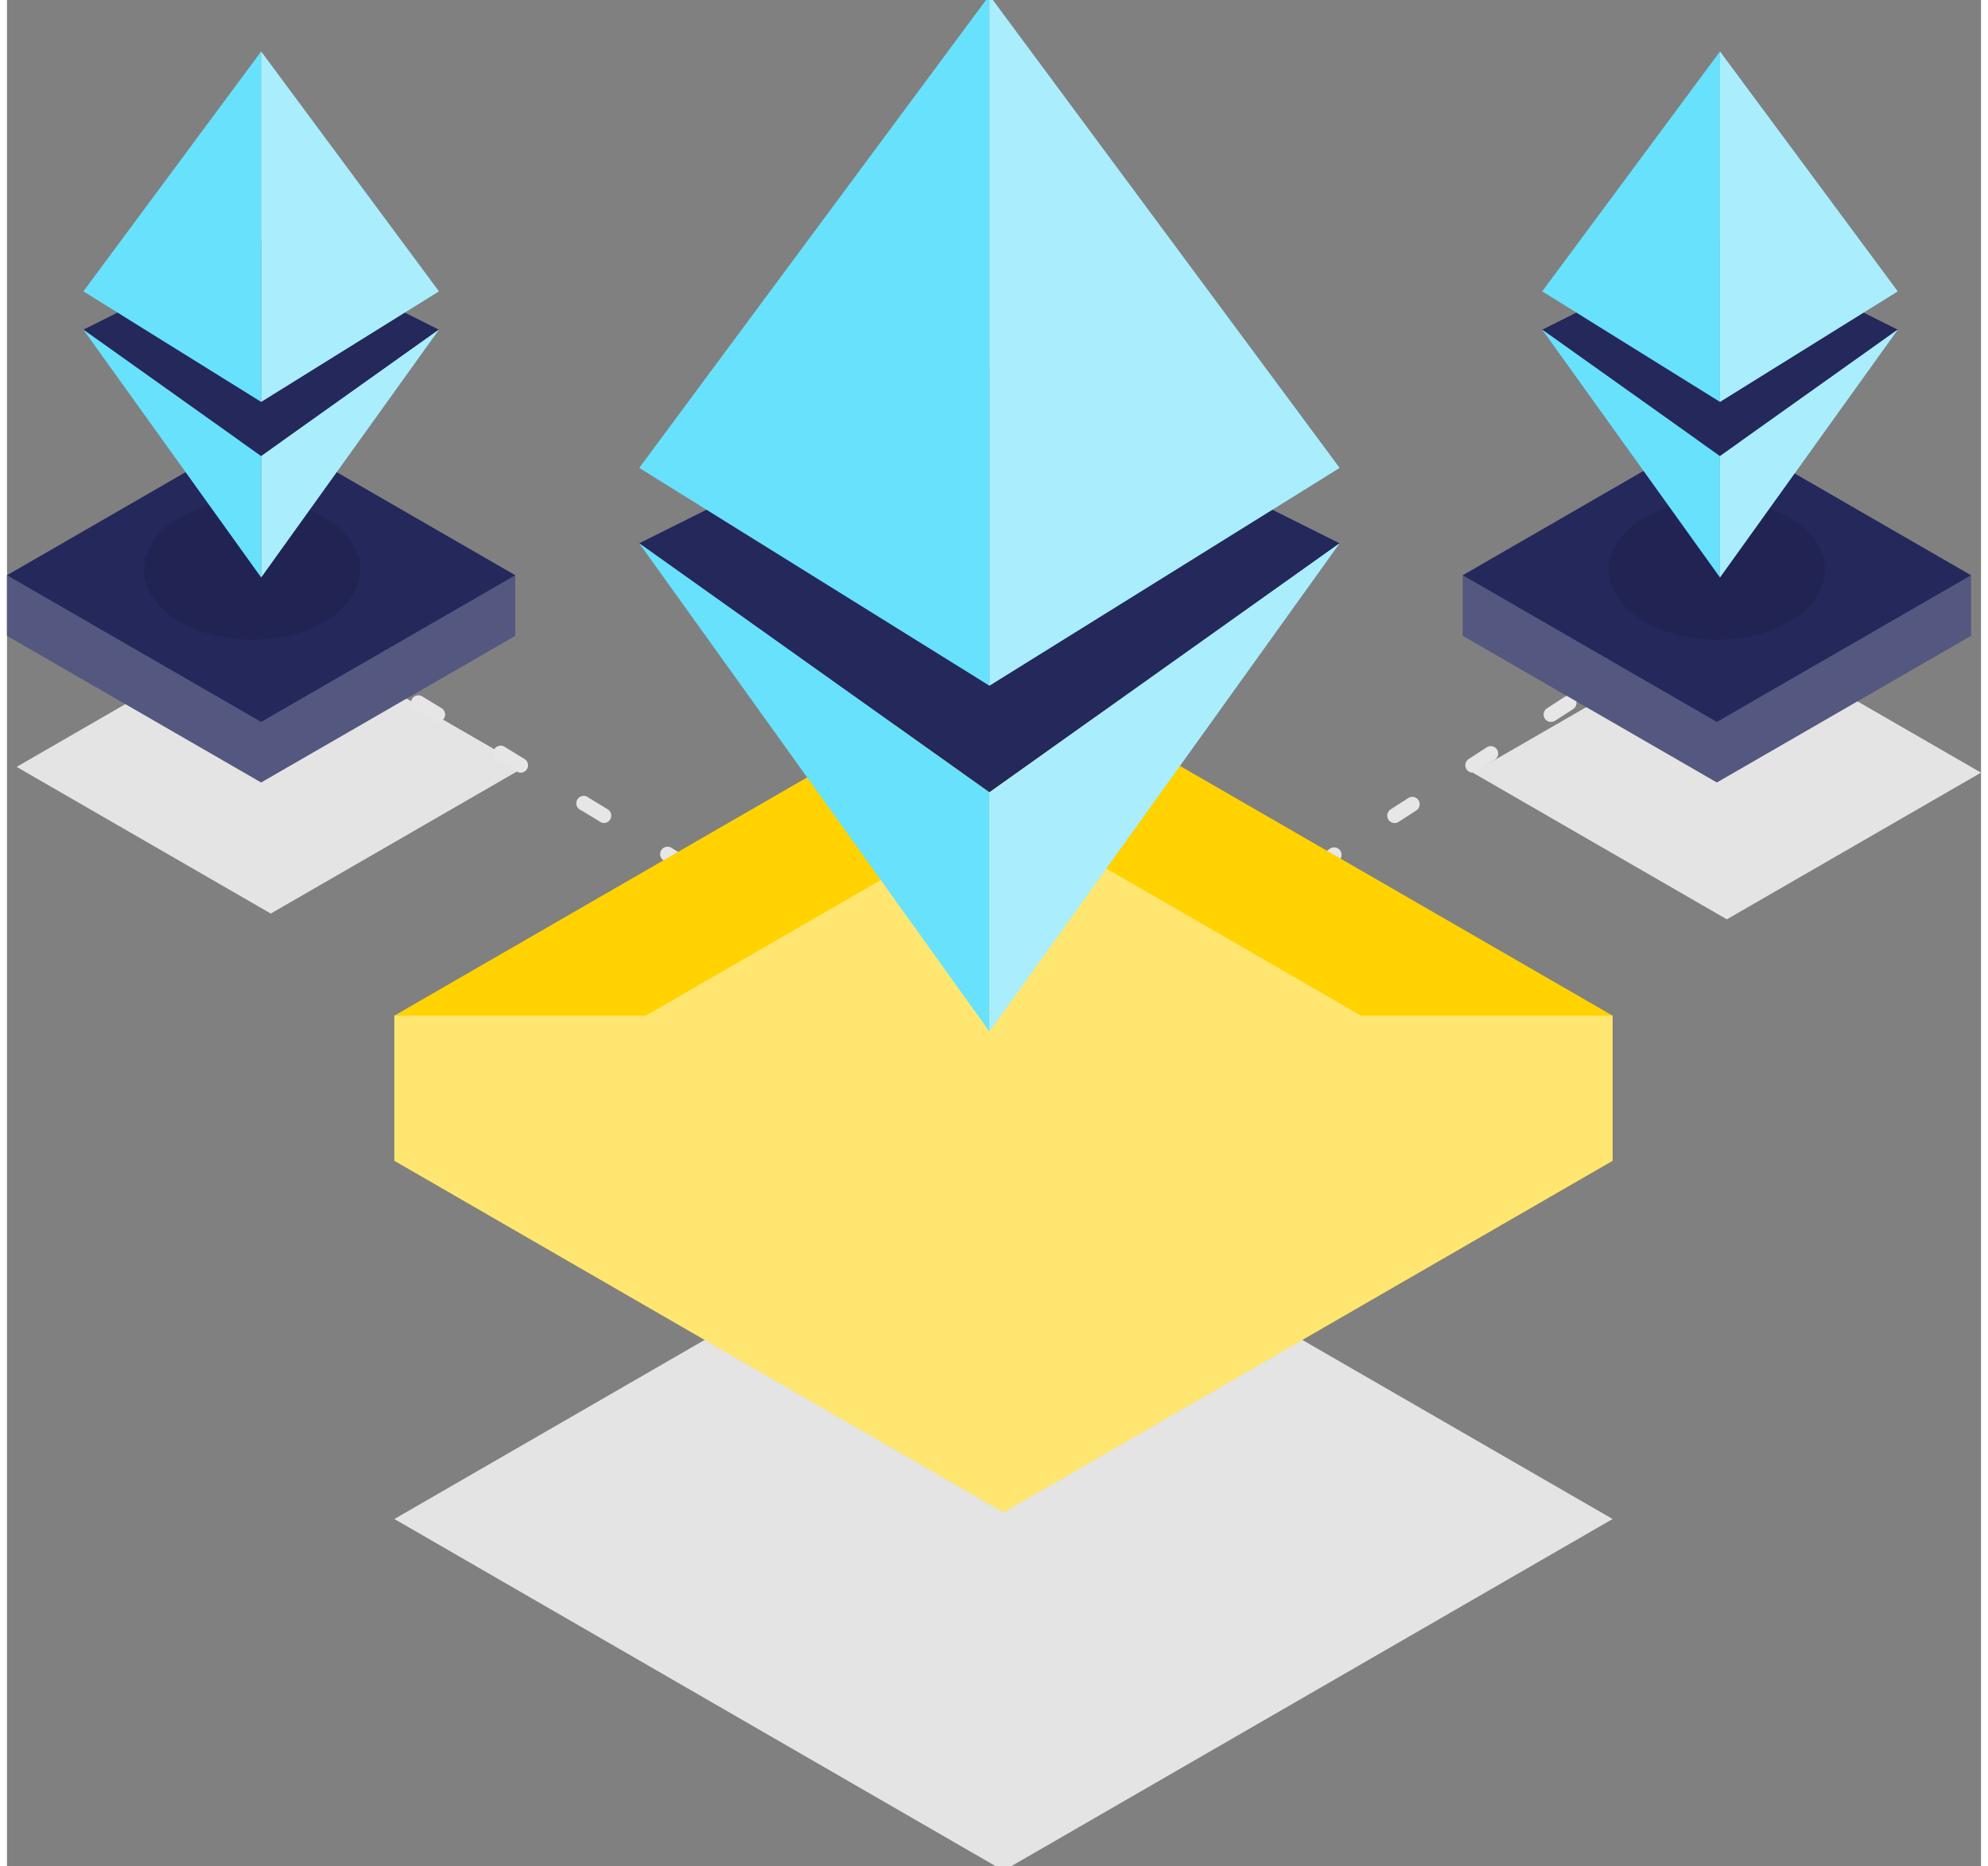 <svg width="220.42" height="206.94" data-name="Layer 1" version="1.1" viewBox="0 0 266.42 251.9" xmlns="http://www.w3.org/2000/svg">
 <rect x="0" y="0" width="266.42" height="251.9" fill="#808080" stroke="none"/>
 <polygon transform="translate(132.42 -20.051)" points="99.7 104.55 65.4 124.35 99.7 144.15 134 124.35" style="fill:#e4e4e4"/>
 <polygon transform="translate(-64.1 -20.83)" points="65.4 124.35 99.7 144.15 134 124.35 99.7 104.55" style="fill:#e4e4e4"/>
 <polygon transform="translate(-65.4 21.249)" points="282.1 183.8 199.89 136.34 117.68 183.8 199.89 231.27" style="fill:#e4e4e4"/>
 <g transform="translate(0 .119)">
  <path d="m125.67 138.36a1 1 0 0 1-0.52-0.14l-2.6-1.58a1 1 0 0 1-0.33-1.38 1 1 0 0 1 1.37-0.33l2.6 1.58a1 1 0 0 1 0.33 1.37 1 1 0 0 1-0.85 0.48zm-11.26-6.84a1 1 0 0 1-0.52-0.15l-2.6-1.58a1 1 0 0 1-0.33-1.37 1 1 0 0 1 1.37-0.34l2.6 1.58a1 1 0 0 1 0.33 1.38 1 1 0 0 1-0.85 0.48zm-11.26-6.85a1.07 1.07 0 0 1-0.52-0.14l-2.6-1.58a1 1 0 0 1-0.33-1.38 1 1 0 0 1 1.37-0.33l2.6 1.58a1 1 0 0 1-0.52 1.85zm-11.26-6.84a1 1 0 0 1-0.52-0.15l-2.6-1.58a1 1 0 1 1 1-1.71l2.6 1.58a1 1 0 0 1-0.52 1.86zm-11.29-6.85a1 1 0 0 1-0.52-0.15l-2.6-1.58a1 1 0 1 1 1-1.7l2.6 1.58a1 1 0 0 1-0.52 1.85zm-11.24-6.8a1 1 0 0 1-0.51-0.14l-2.6-1.58a1 1 0 1 1 1-1.71l2.59 1.58a1 1 0 0 1 0.34 1.37 1 1 0 0 1-0.82 0.48zm-11.26-6.84a1 1 0 0 1-0.5-0.16l-2.59-1.58a1 1 0 0 1-0.34-1.37 1 1 0 0 1 1.38-0.34l2.59 1.58a1 1 0 0 1-0.52 1.86zm-11.26-6.85a1 1 0 0 1-0.52-0.14l-2.59-1.58a1 1 0 1 1 1-1.71l2.6 1.58a1 1 0 0 1-0.52 1.85z" style="fill:#e6e6e6"/>
  <path d="m135.6 144.41a0.92 0.92 0 0 1-0.51-0.15l-1.29-0.78a1 1 0 0 1-0.33-1.37 1 1 0 0 1 1.37-0.34l0.75 0.46 0.73-0.48a1.001 1.001 0 0 1 1.09 1.68l-1.26 0.82a1.1 1.1 0 0 1-0.55 0.16z" style="fill:#e6e6e6"/>
  <path d="m145 138.33a1 1 0 0 1-0.54-1.84l2.43-1.57a1.001 1.001 0 1 1 1.09 1.68l-2.44 1.58a1 1 0 0 1-0.54 0.15zm10.6-6.83a1 1 0 0 1-0.55-1.84l2.44-1.58a1.001 1.001 0 0 1 1.09 1.68l-2.44 1.58a1.09 1.09 0 0 1-0.54 0.16zm10.56-6.84a1 1 0 0 1-0.84-0.46 1 1 0 0 1 0.29-1.38l2.44-1.58a1.001 1.001 0 1 1 1.09 1.68l-2.44 1.58a1 1 0 0 1-0.57 0.16zm10.56-6.84a1 1 0 0 1-0.54-1.84l2.44-1.58a1 1 0 0 1 1.08 1.68l-2.43 1.58a1 1 0 0 1-0.58 0.16zm10.57-6.84a1 1 0 0 1-0.55-1.84l2.44-1.57a1 1 0 0 1 1.09 1.67l-2.44 1.58a1 1 0 0 1-0.57 0.16zm10.53-6.8a1 1 0 0 1-0.54-1.84l2.43-1.58a1.001 1.001 0 1 1 1.09 1.68l-2.44 1.58a1 1 0 0 1-0.54 0.16zm10.57-6.84a1 1 0 0 1-0.84-0.46 1 1 0 0 1 0.29-1.38l2.44-1.58a1.001 1.001 0 0 1 1.09 1.68l-2.44 1.58a1 1 0 0 1-0.54 0.13zm10.56-6.84a1 1 0 0 1-0.54-1.84l2.43-1.58a1.001 1.001 0 1 1 1.09 1.68l-2.44 1.58a1 1 0 0 1-0.54 0.13z" style="fill:#e6e6e6"/>
  <polygon transform="translate(-65.4,-46.819)" points="117.68 183.8 199.89 231.27 282.1 183.8 199.89 136.34" style="fill:#ffd200"/>
  <ellipse cx="132.59" cy="138.48" rx="31.7" ry="20.56" style="opacity:.09"/>
  <polygon transform="translate(-65.4,-46.819)" points="117.68 203.39 199.89 250.86 282.1 203.39 282.1 183.8 248.16 183.8 199.89 155.93 151.61 183.8 117.68 183.8" style="fill:#ffd200"/>
  <polygon transform="translate(-65.4,-46.819)" points="117.68 203.39 199.89 250.86 282.1 203.39 282.1 183.8 248.16 183.8 199.89 155.93 151.61 183.8 117.68 183.8" style="fill:#fff;opacity:.44"/>
  <polygon transform="translate(-65.4,-46.819)" points="150.73 120.04 197.99 96.42 245.25 120.04 197.99 153.66" style="fill:#24285b"/>
  <polygon transform="translate(-65.4,-46.819)" points="197.99 139.26 197.99 46.08 150.73 109.86" style="fill:#68e1fd"/>
  <polygon transform="translate(-65.4,-46.819)" points="197.99 139.26 197.99 46.08 245.25 109.86" style="fill:#68e1fd"/>
  <polygon transform="translate(-65.4,-46.819)" points="197.99 139.26 197.99 46.08 245.25 109.86" style="fill:#fff;opacity:.44"/>
  <polygon transform="translate(-65.4,-46.819)" points="197.99 153.66 197.99 185.94 150.73 120.04" style="fill:#68e1fd"/>
  <polygon transform="translate(-65.4,-46.819)" points="197.99 153.66 197.99 185.94 245.25 120.04" style="fill:#68e1fd"/>
  <polygon transform="translate(-65.4,-46.819)" points="197.99 153.66 197.99 185.94 245.25 120.04" style="fill:#fff;opacity:.44"/>
  <path d="m229.51 83.631a1 1 0 0 1-0.54-1.84l1.26-0.81a1.001 1.001 0 0 1 1.09 1.68l-1.26 0.81a1 1 0 0 1-0.55 0.16z" style="fill:#e6e6e6"/>
  <polygon transform="translate(-65.4,-46.819)" points="261.88 132.52 296.17 152.32 330.47 132.52 330.47 124.35 316.31 124.35 296.17 112.72 276.03 124.35 261.88 124.35" style="fill:#24285b"/>
  <polygon transform="translate(-65.4,-46.819)" points="261.88 132.52 296.17 152.32 330.47 132.52 330.47 124.35 316.31 124.35 296.17 112.72 276.03 124.35 261.88 124.35" style="fill:#fff;opacity:.22"/>
  <polygon transform="translate(-65.4,-46.819)" points="261.88 124.35 296.17 144.15 330.47 124.35 296.17 104.55" style="fill:#24285b"/>
  <ellipse cx="230.77" cy="76.771" rx="14.6" ry="9.47" style="opacity:.09"/>
  <polygon transform="translate(-65.4,-46.819)" points="272.6 91.2 296.59 79.2 320.58 91.2 296.59 108.27" style="fill:#24285b"/>
  <polygon transform="translate(-65.4,-46.819)" points="296.59 100.95 296.59 53.65 272.6 86.03" style="fill:#68e1fd"/>
  <polygon transform="translate(-65.4,-46.819)" points="296.59 100.95 296.59 53.65 320.58 86.03" style="fill:#68e1fd"/>
  <polygon transform="translate(-65.4,-46.819)" points="296.59 100.95 296.59 53.65 320.58 86.03" style="fill:#fff;opacity:.44"/>
  <polygon transform="translate(-65.4,-46.819)" points="296.59 108.27 296.59 124.65 272.6 91.2" style="fill:#68e1fd"/>
  <polygon transform="translate(-65.4,-46.819)" points="296.59 108.27 296.59 124.65 320.58 91.2" style="fill:#68e1fd"/>
  <polygon transform="translate(-65.4,-46.819)" points="296.59 108.27 296.59 124.65 320.58 91.2" style="fill:#fff;opacity:.44"/>
  <path d="m35.6 83.601a1 1 0 0 1-0.52-0.15l-1.28-0.78a1 1 0 0 1-0.33-1.37 1 1 0 0 1 1.37-0.34l1.28 0.78a1 1 0 0 1 0.34 1.38 1 1 0 0 1-0.86 0.48z" style="fill:#e6e6e6"/>
  <polygon transform="translate(-65.4,-46.819)" points="65.4 132.52 99.7 152.32 134 132.52 134 124.35 119.84 124.35 99.7 112.72 79.56 124.35 65.4 124.35" style="fill:#24285b"/>
  <polygon transform="translate(-65.4,-46.819)" points="65.4 132.52 99.7 152.32 134 132.52 134 124.35 119.84 124.35 99.7 112.72 79.56 124.35 65.4 124.35" style="fill:#fff;opacity:.22"/>
  <polygon transform="translate(-65.4,-46.819)" points="65.4 124.35 99.7 144.15 134 124.35 99.7 104.55" style="fill:#24285b"/>
  <ellipse cx="33.09" cy="76.771" rx="14.6" ry="9.47" style="opacity:.09"/>
  <polygon transform="translate(-65.4,-46.819)" points="75.71 91.2 99.7 79.2 123.69 91.2 99.7 108.27" style="fill:#24285b"/>
  <polygon transform="translate(-65.4,-46.819)" points="99.7 100.95 99.7 53.65 75.71 86.03" style="fill:#68e1fd"/>
  <polygon transform="translate(-65.4,-46.819)" points="99.7 100.95 99.7 53.65 123.69 86.03" style="fill:#68e1fd"/>
  <polygon transform="translate(-65.4,-46.819)" points="99.7 100.95 99.7 53.65 123.69 86.03" style="fill:#fff;opacity:.44"/>
  <polygon transform="translate(-65.4,-46.819)" points="99.7 108.27 99.7 124.65 75.71 91.2" style="fill:#68e1fd"/>
  <polygon transform="translate(-65.4,-46.819)" points="99.7 108.27 99.7 124.65 123.69 91.2" style="fill:#68e1fd"/>
  <polygon transform="translate(-65.4,-46.819)" points="99.7 108.27 99.7 124.65 123.69 91.2" style="fill:#fff;opacity:.44"/>
 </g>
</svg>
